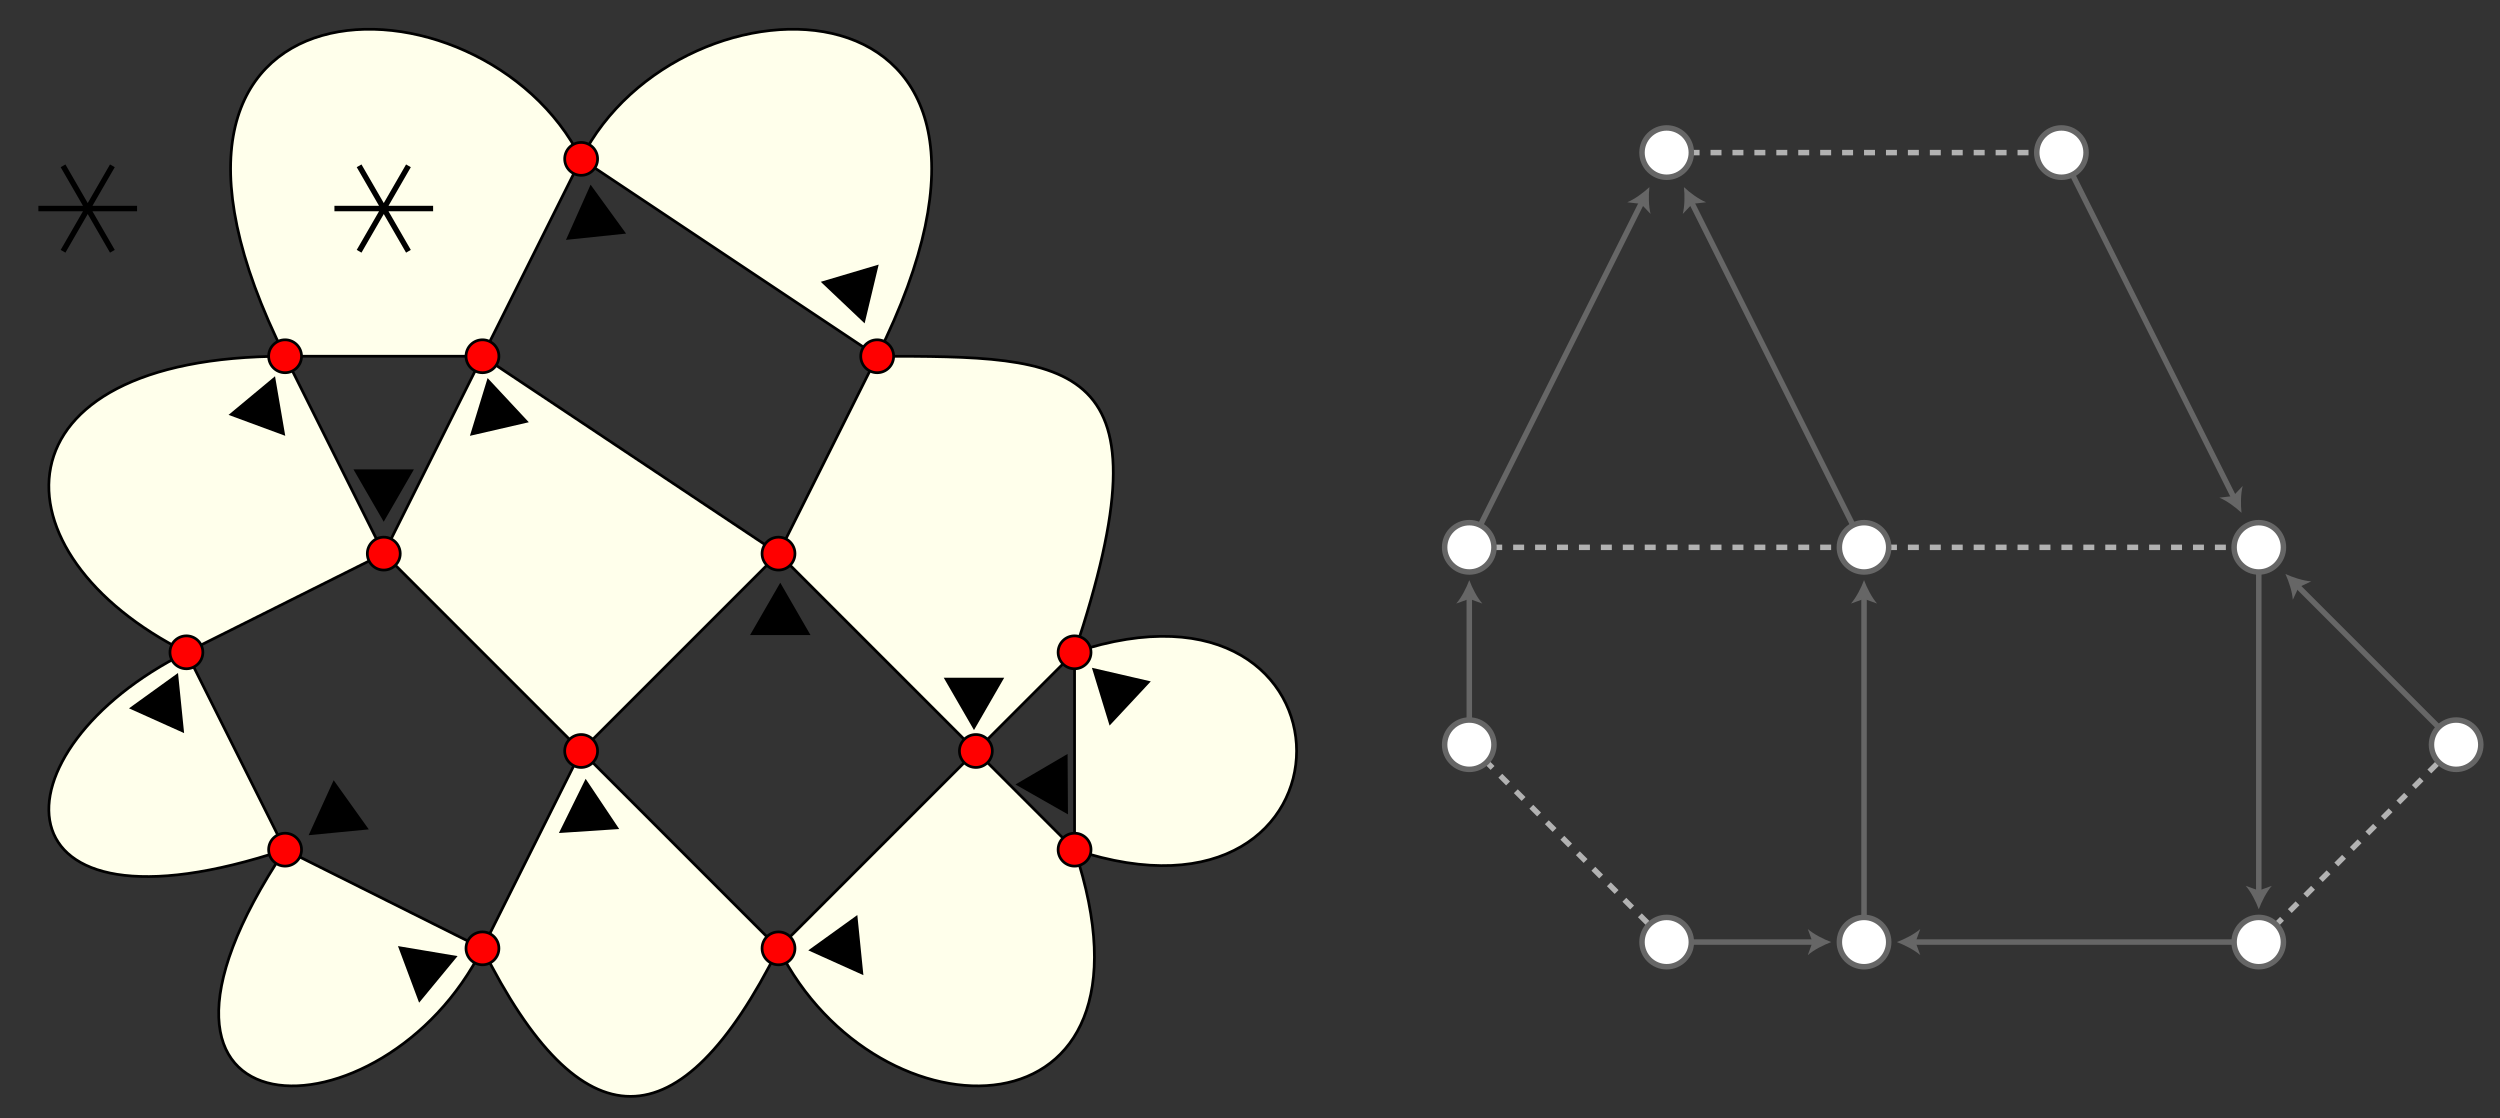 <svg xmlns="http://www.w3.org/2000/svg" width="684" height="306">
    <rect width="100%" height="100%" fill="#333333" stroke="none"/>
    <path d="M51 178.47c-54 27-54 81 27 54.001L51 178.47zm0 0c-54-27-54-81 27-81l27 54-54 27zm108-135c-27-54-135.001-54-81 54h54l27-54zm0 0c27-54 134.998-54 80.999 54L159 43.47zm-27 216.001c-27 54-108 53.999-54-27l54 27zm162-81.001c27-81-.002-81-54.001-81l-26.999 54 54 54 27-27zm0 54.001c81 27 81-81 0-54.001v54.001zm-81 27c27 54 108 53.999 81-27l-27-27.001-54 54.001zm-81 0c27 54 54 54 81 0l-54-54.001-27 54.001zm27-54.001l54-54-81-54-27 54z" fill="#FFFFEB" stroke="#000" stroke-width=".75"/>
    <path fill="none" stroke="#666" stroke-width="1.5" d="M668.999 200.75l-40.499-40.5"/>
    <path fill="#666" d="M625.299 157.049c2.065.947 4.887 1.863 7.055 2.011l-3.434 1.609-1.609 3.434c-.149-2.167-1.064-4.989-2.012-7.054z"/>
    <path fill="none" stroke="#666" stroke-width="1.5" d="M564 41.75l47.25 94.5"/>
    <path fill="#666" d="M613.274 140.298c-1.659-1.551-4.048-3.312-6.057-4.138l3.767-.441 2.613-2.749c-.544 2.103-.569 5.071-.323 7.328z"/>
    <path d="M456 41.75h108m54 216l53.999-54M402 149.749h216M402 203.75l54 54" fill="none" stroke="#B2B2B2" stroke-width="1.5" stroke-dasharray="3"/>
    <path fill="none" stroke="#666" stroke-width="1.5" d="M618 149.749v94.501"/>
    <path fill="#666" d="M618 248.776c-.79-2.13-2.139-4.772-3.566-6.41l3.566 1.29 3.566-1.29c-1.427 1.638-2.777 4.28-3.566 6.41z"/>
    <path fill="none" stroke="#666" stroke-width="1.5" d="M618 257.75h-94.5"/>
    <path fill="#666" d="M518.974 257.75c2.13-.79 4.772-2.139 6.41-3.566l-1.29 3.566 1.29 3.566c-1.638-1.427-4.28-2.776-6.41-3.566z"/>
    <path fill="none" stroke="#666" stroke-width="1.5" d="M510 257.75v-94.5"/>
    <path fill="#666" d="M510 158.724c.79 2.13 2.139 4.772 3.566 6.41l-3.566-1.29-3.566 1.29c1.427-1.638 2.777-4.28 3.566-6.41z"/>
    <path fill="none" stroke="#666" stroke-width="1.5" d="M456 257.75h40.5"/>
    <path fill="#666" d="M501.026 257.75c-2.13.79-4.772 2.139-6.41 3.566l1.29-3.566-1.29-3.566c1.638 1.427 4.28 2.777 6.41 3.566z"/>
    <path fill="none" stroke="#666" stroke-width="1.5" d="M402 203.75v-40.5"/>
    <path fill="#666" d="M402 158.724c.79 2.13 2.139 4.772 3.566 6.41l-3.566-1.29-3.566 1.29c1.427-1.638 2.777-4.28 3.566-6.41z"/>
    <path fill="none" stroke="#666" stroke-width="1.5" d="M510 149.749L462.75 55.25"/>
    <path fill="#666" d="M460.726 51.202c1.659 1.551 4.048 3.312 6.057 4.138l-3.767.441-2.613 2.749c.544-2.103.569-5.07.323-7.328z"/>
    <path fill="none" stroke="#666" stroke-width="1.5" d="M402 149.749l47.25-94.499"/>
    <path fill="#666" d="M451.274 51.202c-.246 2.258-.222 5.225.323 7.328l-2.613-2.749-3.767-.441c2.01-.826 4.398-2.587 6.057-4.138z"/>
    <g fill="#FFF" stroke="#666" stroke-width="1.5">
        <circle cx="402" cy="149.749" r="6.75"/>
        <circle cx="402" cy="203.749" r="6.75"/>
        <circle cx="456" cy="257.75" r="6.75"/>
        <circle cx="510" cy="257.75" r="6.75"/>
        <circle cx="510" cy="149.75" r="6.75"/>
        <circle cx="618" cy="149.75" r="6.75"/>
        <circle cx="618" cy="257.75" r="6.75"/>
        <circle cx="671.999" cy="203.749" r="6.75"/>
        <circle cx="456" cy="41.75" r="6.75"/>
        <circle cx="564" cy="41.75" r="6.75"/>
    </g>
    <g fill="red" stroke="#000" stroke-width=".75">
        <circle cx="78" cy="97.47" r="4.5"/>
        <circle cx="132" cy="97.47" r="4.5"/>
        <circle cx="159" cy="43.47" r="4.5"/>
        <circle cx="239.999" cy="97.47" r="4.5"/>
        <circle cx="213" cy="151.47" r="4.5"/>
        <circle cx="105" cy="151.47" r="4.5"/>
        <circle cx="51" cy="178.47" r="4.5"/>
        <circle cx="78" cy="232.471" r="4.5"/>
        <circle cx="132" cy="259.471" r="4.5"/>
        <circle cx="159" cy="205.47" r="4.5"/>
        <circle cx="213" cy="259.471" r="4.5"/>
        <circle cx="267" cy="205.47" r="4.5"/>
        <circle cx="294" cy="178.47" r="4.5"/>
        <circle cx="294" cy="232.471" r="4.5"/>
    </g>
    <g fill="none" stroke="#000" stroke-width="1.5">
        <path d="M91.5 57.059h27M98.25 68.75l13.5-23.383m0 23.383l-13.5-23.383M10.5 57.059h27M17.25 68.75l13.5-23.383m0 23.383l-13.5-23.383"/>
    </g>
    <g>
        <path d="M128.57 119.244l4.839-15.811 11.273 12.095zm-66.038-5.73l12.715-10.571 2.797 16.296zM35.291 193.8l13.412-9.67 1.669 16.45zm73.593 65.05l16.306 2.736-10.523 12.754zm-24.44-30.336l6.848-15.049 9.61 13.455zm120.771-54.765l8.267-14.318 8.268 14.318zM154.85 65.63l6.736-15.1 9.709 13.382zm119.897 119.799l-8.263 14.322-8.273-14.315zm-161.5-57l-8.263 14.322-8.273-14.316zm178.947 94.385l-14.37-8.179 14.268-8.356zm11.388-24.294l-4.834-15.813 16.11 3.719zm-82.435 61.497l13.418-9.663 1.66 16.452zm-68.227-32.103l7.309-14.832 9.191 13.744zm71.637-150.81l15.85-4.711-3.844 16.082z"/>
    </g>
</svg>
